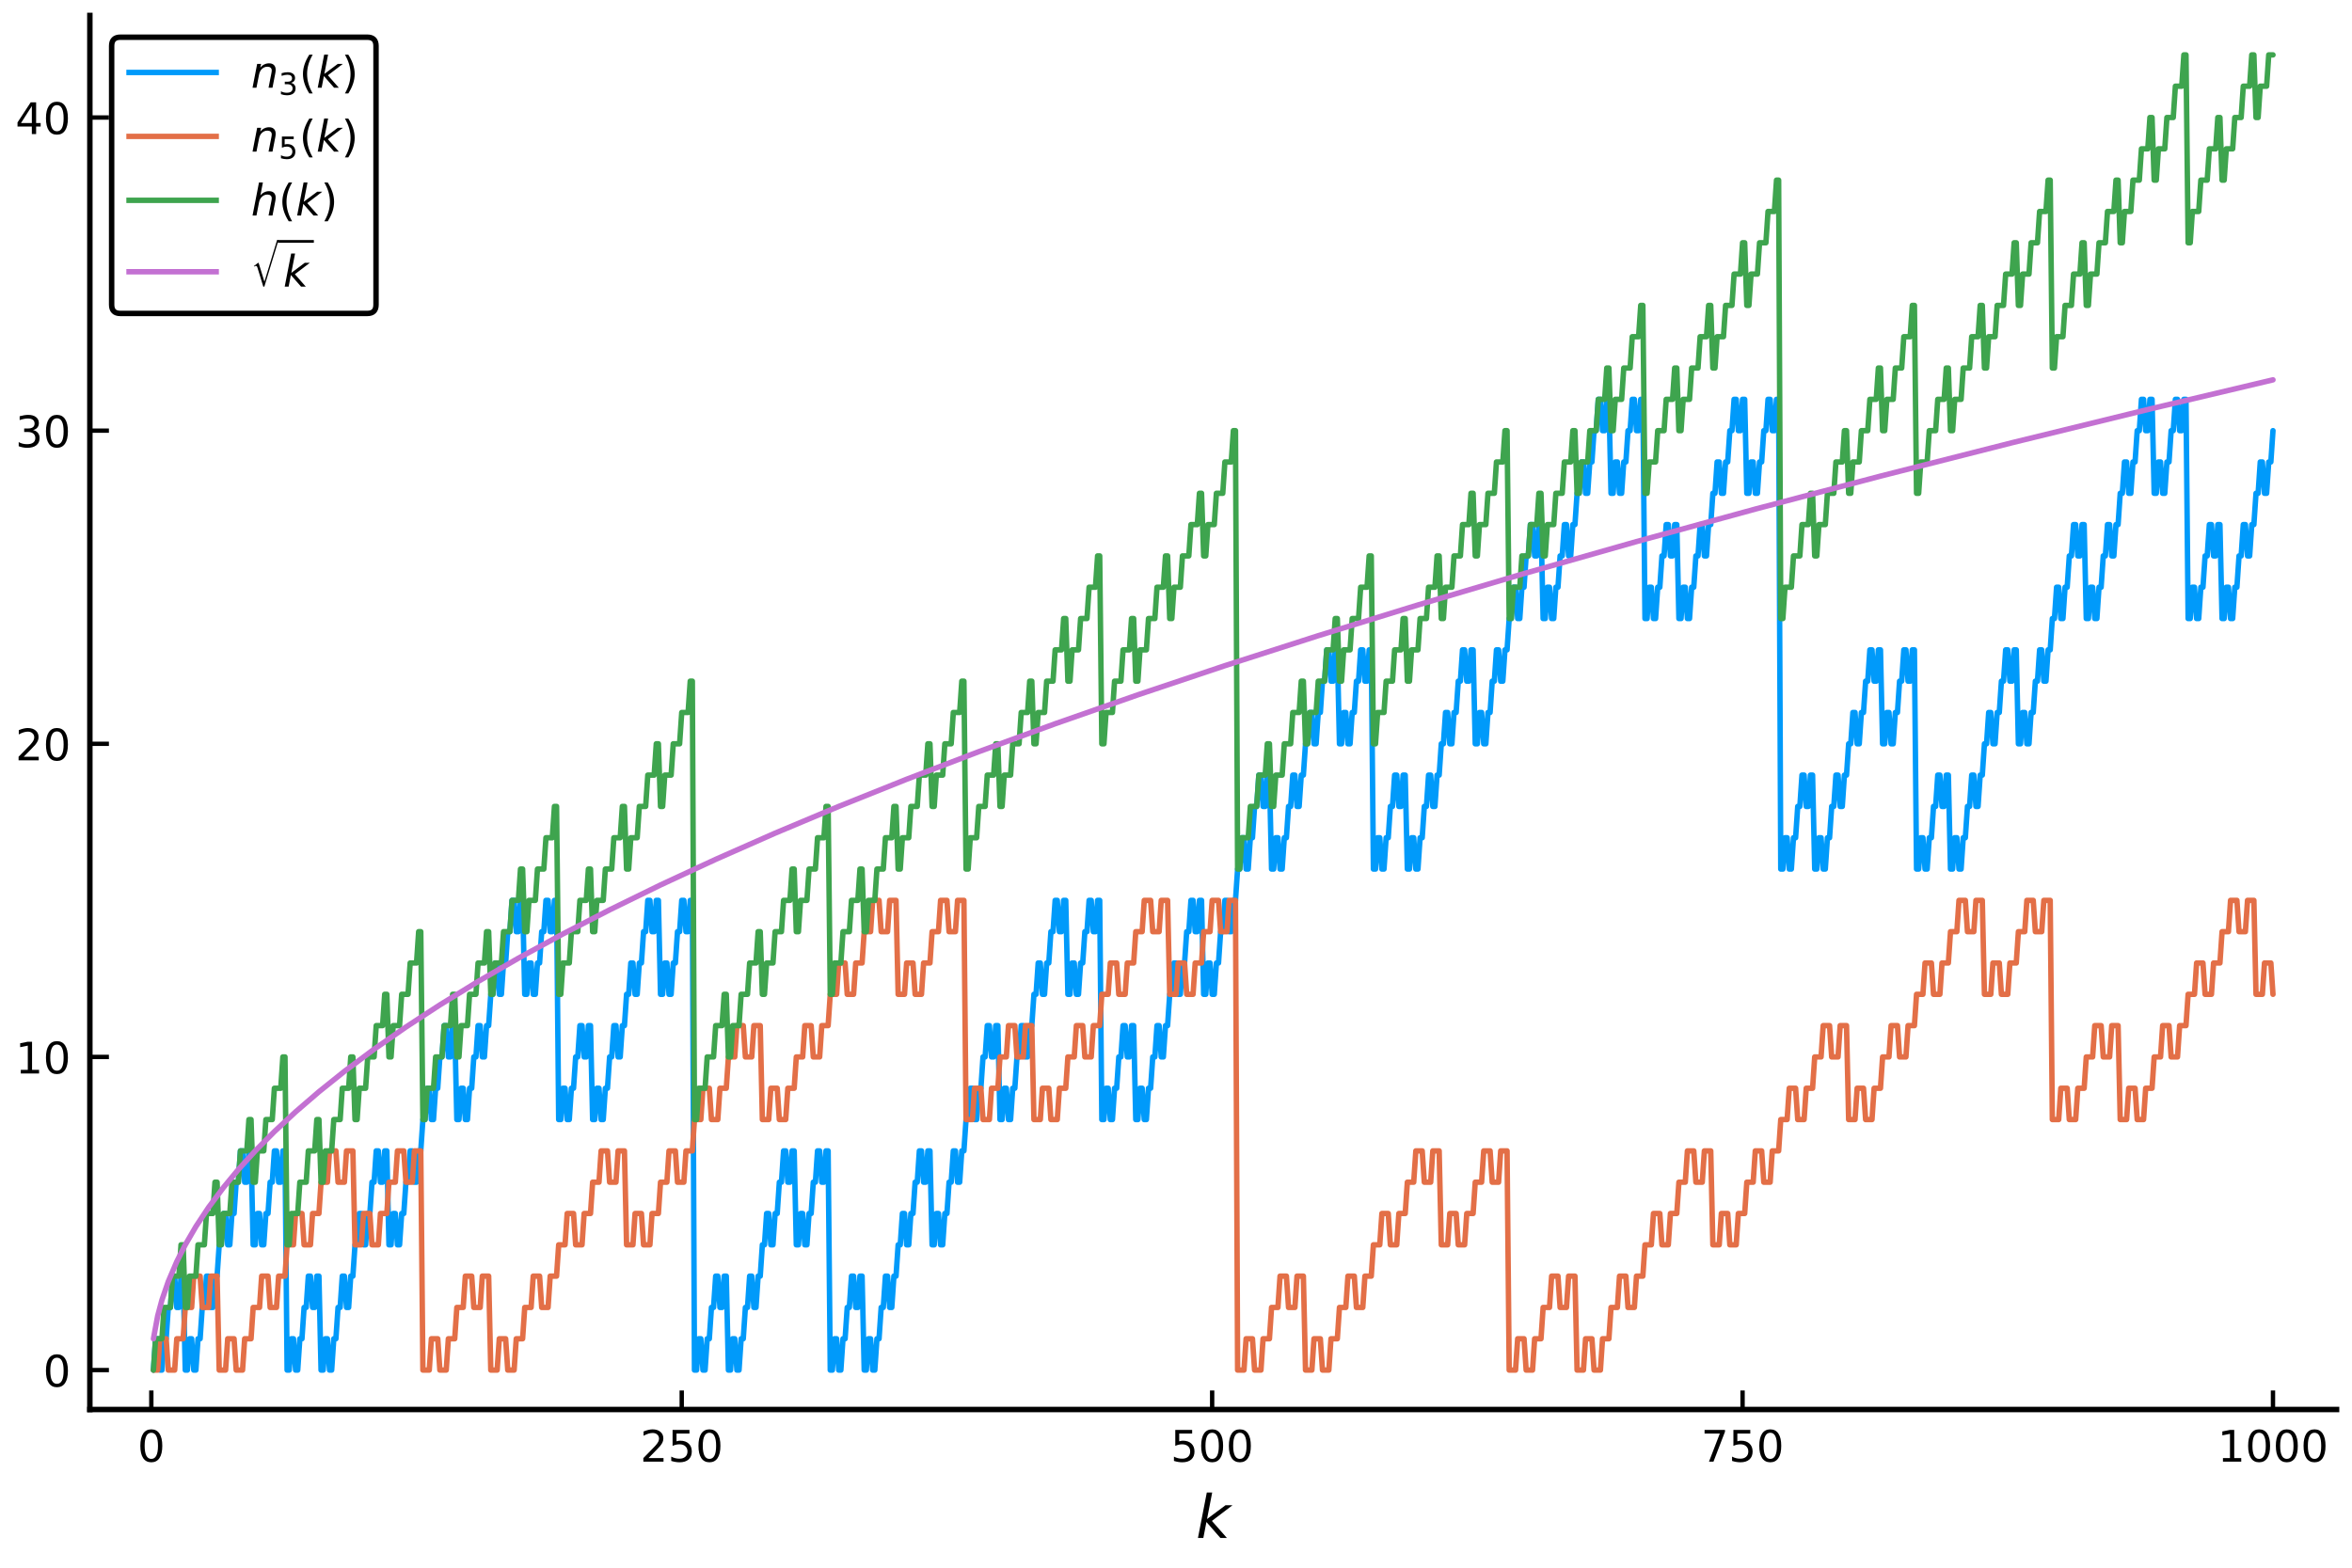 <?xml version="1.0" encoding="utf-8" standalone="no"?>
<!DOCTYPE svg PUBLIC "-//W3C//DTD SVG 1.1//EN"
  "http://www.w3.org/Graphics/SVG/1.1/DTD/svg11.dtd">
<!-- Created with matplotlib (https://matplotlib.org/) -->
<svg height="288pt" version="1.1" viewBox="0 0 432 288" width="432pt" xmlns="http://www.w3.org/2000/svg" xmlns:xlink="http://www.w3.org/1999/xlink">
 <defs>
  <style type="text/css">
*{stroke-linecap:butt;stroke-linejoin:round;}
  </style>
 </defs>
 <g id="figure_1">
  <g id="patch_1">
   <path d="M 0 288 
L 432 288 
L 432 0 
L 0 0 
z
" style="fill:#ffffff;"/>
  </g>
  <g id="axes_1">
   <g id="patch_2">
    <path d="M 16.505 258.945 
L 429.165 258.945 
L 429.165 2.835 
L 16.505 2.835 
z
" style="fill:#ffffff;"/>
   </g>
   <g id="line2d_1">
    <path clip-path="url(#p42c9f533f4)" d="M 28.184 251.697 
L 28.573 245.944 
L 28.963 245.944 
L 29.353 251.697 
L 29.742 251.697 
L 30.132 245.944 
L 30.522 245.944 
L 30.912 240.192 
L 31.301 240.192 
L 31.691 234.439 
L 32.081 234.439 
L 32.47 240.192 
L 32.86 240.192 
L 33.25 234.439 
L 33.639 234.439 
L 34.029 251.697 
L 34.419 251.697 
L 34.808 245.944 
L 35.198 245.944 
L 35.588 251.697 
L 35.978 251.697 
L 36.367 245.944 
L 36.757 245.944 
L 37.147 240.192 
L 37.536 240.192 
L 37.926 234.439 
L 38.316 234.439 
L 38.705 240.192 
L 39.095 240.192 
L 39.485 234.439 
L 39.874 234.439 
L 40.264 228.686 
L 40.654 228.686 
L 41.044 222.933 
L 41.433 222.933 
L 41.823 228.686 
L 42.213 228.686 
L 42.602 222.933 
L 42.992 222.933 
L 43.382 217.181 
L 43.771 217.181 
L 44.161 211.428 
L 44.551 211.428 
L 44.94 217.181 
L 45.33 217.181 
L 45.72 211.428 
L 46.11 211.428 
L 46.499 228.686 
L 46.889 228.686 
L 47.279 222.933 
L 47.668 222.933 
L 48.058 228.686 
L 48.448 228.686 
L 48.837 222.933 
L 49.227 222.933 
L 49.617 217.181 
L 50.006 217.181 
L 50.396 211.428 
L 50.786 211.428 
L 51.176 217.181 
L 51.565 217.181 
L 51.955 211.428 
L 52.345 211.428 
L 52.734 251.697 
L 53.124 251.697 
L 53.514 245.944 
L 53.903 245.944 
L 54.293 251.697 
L 54.683 251.697 
L 55.072 245.944 
L 55.462 245.944 
L 55.852 240.192 
L 56.242 240.192 
L 56.631 234.439 
L 57.021 234.439 
L 57.411 240.192 
L 57.8 240.192 
L 58.19 234.439 
L 58.58 234.439 
L 58.969 251.697 
L 59.359 251.697 
L 59.749 245.944 
L 60.138 245.944 
L 60.528 251.697 
L 60.918 251.697 
L 61.308 245.944 
L 61.697 245.944 
L 62.087 240.192 
L 62.477 240.192 
L 62.866 234.439 
L 63.256 234.439 
L 63.646 240.192 
L 64.035 240.192 
L 64.425 234.439 
L 64.815 234.439 
L 65.204 228.686 
L 65.594 228.686 
L 65.984 222.933 
L 66.374 222.933 
L 66.763 228.686 
L 67.153 228.686 
L 67.543 222.933 
L 67.932 222.933 
L 68.322 217.181 
L 68.712 217.181 
L 69.101 211.428 
L 69.491 211.428 
L 69.881 217.181 
L 70.27 217.181 
L 70.66 211.428 
L 71.05 211.428 
L 71.44 228.686 
L 71.829 228.686 
L 72.219 222.933 
L 72.609 222.933 
L 72.998 228.686 
L 73.388 228.686 
L 73.778 222.933 
L 74.167 222.933 
L 74.557 217.181 
L 74.947 217.181 
L 75.336 211.428 
L 75.726 211.428 
L 76.116 217.181 
L 76.506 217.181 
L 76.895 211.428 
L 77.285 211.428 
L 77.675 205.675 
L 78.064 205.675 
L 78.454 199.923 
L 78.844 199.923 
L 79.233 205.675 
L 79.623 205.675 
L 80.013 199.923 
L 80.402 199.923 
L 80.792 194.17 
L 81.182 194.17 
L 81.572 188.417 
L 81.961 188.417 
L 82.351 194.17 
L 82.741 194.17 
L 83.13 188.417 
L 83.52 188.417 
L 83.91 205.675 
L 84.299 205.675 
L 84.689 199.923 
L 85.079 199.923 
L 85.468 205.675 
L 85.858 205.675 
L 86.248 199.923 
L 86.638 199.923 
L 87.027 194.17 
L 87.417 194.17 
L 87.807 188.417 
L 88.196 188.417 
L 88.586 194.17 
L 88.976 194.17 
L 89.365 188.417 
L 89.755 188.417 
L 90.145 182.664 
L 90.534 182.664 
L 90.924 176.912 
L 91.314 176.912 
L 91.704 182.664 
L 92.093 182.664 
L 92.483 176.912 
L 92.873 176.912 
L 93.262 171.159 
L 93.652 171.159 
L 94.042 165.406 
L 94.431 165.406 
L 94.821 171.159 
L 95.211 171.159 
L 95.6 165.406 
L 95.99 165.406 
L 96.38 182.664 
L 96.77 182.664 
L 97.159 176.912 
L 97.549 176.912 
L 97.939 182.664 
L 98.328 182.664 
L 98.718 176.912 
L 99.108 176.912 
L 99.497 171.159 
L 99.887 171.159 
L 100.277 165.406 
L 100.666 165.406 
L 101.056 171.159 
L 101.446 171.159 
L 101.836 165.406 
L 102.225 165.406 
L 102.615 205.675 
L 103.005 205.675 
L 103.394 199.923 
L 103.784 199.923 
L 104.174 205.675 
L 104.563 205.675 
L 104.953 199.923 
L 105.343 199.923 
L 105.732 194.17 
L 106.122 194.17 
L 106.512 188.417 
L 106.902 188.417 
L 107.291 194.17 
L 107.681 194.17 
L 108.071 188.417 
L 108.46 188.417 
L 108.85 205.675 
L 109.24 205.675 
L 109.629 199.923 
L 110.019 199.923 
L 110.409 205.675 
L 110.798 205.675 
L 111.188 199.923 
L 111.578 199.923 
L 111.968 194.17 
L 112.357 194.17 
L 112.747 188.417 
L 113.137 188.417 
L 113.526 194.17 
L 113.916 194.17 
L 114.306 188.417 
L 114.695 188.417 
L 115.085 182.664 
L 115.475 182.664 
L 115.864 176.912 
L 116.254 176.912 
L 116.644 182.664 
L 117.034 182.664 
L 117.423 176.912 
L 117.813 176.912 
L 118.203 171.159 
L 118.592 171.159 
L 118.982 165.406 
L 119.372 165.406 
L 119.761 171.159 
L 120.151 171.159 
L 120.541 165.406 
L 120.93 165.406 
L 121.32 182.664 
L 121.71 182.664 
L 122.1 176.912 
L 122.489 176.912 
L 122.879 182.664 
L 123.269 182.664 
L 123.658 176.912 
L 124.048 176.912 
L 124.438 171.159 
L 124.827 171.159 
L 125.217 165.406 
L 125.607 165.406 
L 125.996 171.159 
L 126.386 171.159 
L 126.776 165.406 
L 127.166 165.406 
L 127.555 251.697 
L 127.945 251.697 
L 128.335 245.944 
L 128.724 245.944 
L 129.114 251.697 
L 129.504 251.697 
L 129.893 245.944 
L 130.283 245.944 
L 130.673 240.192 
L 131.062 240.192 
L 131.452 234.439 
L 131.842 234.439 
L 132.232 240.192 
L 132.621 240.192 
L 133.011 234.439 
L 133.401 234.439 
L 133.79 251.697 
L 134.18 251.697 
L 134.57 245.944 
L 134.959 245.944 
L 135.349 251.697 
L 135.739 251.697 
L 136.128 245.944 
L 136.518 245.944 
L 136.908 240.192 
L 137.298 240.192 
L 137.687 234.439 
L 138.077 234.439 
L 138.467 240.192 
L 138.856 240.192 
L 139.246 234.439 
L 139.636 234.439 
L 140.025 228.686 
L 140.415 228.686 
L 140.805 222.933 
L 141.194 222.933 
L 141.584 228.686 
L 141.974 228.686 
L 142.364 222.933 
L 142.753 222.933 
L 143.143 217.181 
L 143.533 217.181 
L 143.922 211.428 
L 144.312 211.428 
L 144.702 217.181 
L 145.091 217.181 
L 145.481 211.428 
L 145.871 211.428 
L 146.26 228.686 
L 146.65 228.686 
L 147.04 222.933 
L 147.43 222.933 
L 147.819 228.686 
L 148.209 228.686 
L 148.599 222.933 
L 148.988 222.933 
L 149.378 217.181 
L 149.768 217.181 
L 150.157 211.428 
L 150.547 211.428 
L 150.937 217.181 
L 151.326 217.181 
L 151.716 211.428 
L 152.106 211.428 
L 152.496 251.697 
L 152.885 251.697 
L 153.275 245.944 
L 153.665 245.944 
L 154.054 251.697 
L 154.444 251.697 
L 154.834 245.944 
L 155.223 245.944 
L 155.613 240.192 
L 156.003 240.192 
L 156.392 234.439 
L 156.782 234.439 
L 157.172 240.192 
L 157.562 240.192 
L 157.951 234.439 
L 158.341 234.439 
L 158.731 251.697 
L 159.12 251.697 
L 159.51 245.944 
L 159.9 245.944 
L 160.289 251.697 
L 160.679 251.697 
L 161.069 245.944 
L 161.458 245.944 
L 161.848 240.192 
L 162.238 240.192 
L 162.628 234.439 
L 163.017 234.439 
L 163.407 240.192 
L 163.797 240.192 
L 164.186 234.439 
L 164.576 234.439 
L 164.966 228.686 
L 165.355 228.686 
L 165.745 222.933 
L 166.135 222.933 
L 166.524 228.686 
L 166.914 228.686 
L 167.304 222.933 
L 167.694 222.933 
L 168.083 217.181 
L 168.473 217.181 
L 168.863 211.428 
L 169.252 211.428 
L 169.642 217.181 
L 170.032 217.181 
L 170.421 211.428 
L 170.811 211.428 
L 171.201 228.686 
L 171.59 228.686 
L 171.98 222.933 
L 172.37 222.933 
L 172.76 228.686 
L 173.149 228.686 
L 173.539 222.933 
L 173.929 222.933 
L 174.318 217.181 
L 174.708 217.181 
L 175.098 211.428 
L 175.487 211.428 
L 175.877 217.181 
L 176.267 217.181 
L 176.656 211.428 
L 177.046 211.428 
L 177.436 205.675 
L 177.826 205.675 
L 178.215 199.923 
L 178.605 199.923 
L 178.995 205.675 
L 179.384 205.675 
L 179.774 199.923 
L 180.164 199.923 
L 180.553 194.17 
L 180.943 194.17 
L 181.333 188.417 
L 181.722 188.417 
L 182.112 194.17 
L 182.502 194.17 
L 182.892 188.417 
L 183.281 188.417 
L 183.671 205.675 
L 184.061 205.675 
L 184.45 199.923 
L 184.84 199.923 
L 185.23 205.675 
L 185.619 205.675 
L 186.009 199.923 
L 186.399 199.923 
L 186.788 194.17 
L 187.178 194.17 
L 187.568 188.417 
L 187.958 188.417 
L 188.347 194.17 
L 188.737 194.17 
L 189.127 188.417 
L 189.516 188.417 
L 189.906 182.664 
L 190.296 182.664 
L 190.685 176.912 
L 191.075 176.912 
L 191.465 182.664 
L 191.854 182.664 
L 192.244 176.912 
L 192.634 176.912 
L 193.024 171.159 
L 193.413 171.159 
L 193.803 165.406 
L 194.193 165.406 
L 194.582 171.159 
L 194.972 171.159 
L 195.362 165.406 
L 195.751 165.406 
L 196.141 182.664 
L 196.531 182.664 
L 196.92 176.912 
L 197.31 176.912 
L 197.7 182.664 
L 198.09 182.664 
L 198.479 176.912 
L 198.869 176.912 
L 199.259 171.159 
L 199.648 171.159 
L 200.038 165.406 
L 200.428 165.406 
L 200.817 171.159 
L 201.207 171.159 
L 201.597 165.406 
L 201.986 165.406 
L 202.376 205.675 
L 202.766 205.675 
L 203.156 199.923 
L 203.545 199.923 
L 203.935 205.675 
L 204.325 205.675 
L 204.714 199.923 
L 205.104 199.923 
L 205.494 194.17 
L 205.883 194.17 
L 206.273 188.417 
L 206.663 188.417 
L 207.052 194.17 
L 207.442 194.17 
L 207.832 188.417 
L 208.222 188.417 
L 208.611 205.675 
L 209.001 205.675 
L 209.391 199.923 
L 209.78 199.923 
L 210.17 205.675 
L 210.56 205.675 
L 210.949 199.923 
L 211.339 199.923 
L 211.729 194.17 
L 212.118 194.17 
L 212.508 188.417 
L 212.898 188.417 
L 213.288 194.17 
L 213.677 194.17 
L 214.067 188.417 
L 214.457 188.417 
L 214.846 182.664 
L 215.236 182.664 
L 215.626 176.912 
L 216.015 176.912 
L 216.405 182.664 
L 216.795 182.664 
L 217.184 176.912 
L 217.574 176.912 
L 217.964 171.159 
L 218.354 171.159 
L 218.743 165.406 
L 219.133 165.406 
L 219.523 171.159 
L 219.912 171.159 
L 220.302 165.406 
L 220.692 165.406 
L 221.081 182.664 
L 221.471 182.664 
L 221.861 176.912 
L 222.25 176.912 
L 222.64 182.664 
L 223.03 182.664 
L 223.42 176.912 
L 223.809 176.912 
L 224.199 171.159 
L 224.589 171.159 
L 224.978 165.406 
L 225.368 165.406 
L 225.758 171.159 
L 226.147 171.159 
L 226.537 165.406 
L 226.927 165.406 
L 227.316 159.654 
L 227.706 159.654 
L 228.096 153.901 
L 228.486 153.901 
L 228.875 159.654 
L 229.265 159.654 
L 229.655 153.901 
L 230.044 153.901 
L 230.434 148.148 
L 230.824 148.148 
L 231.213 142.395 
L 231.603 142.395 
L 231.993 148.148 
L 232.382 148.148 
L 232.772 142.395 
L 233.162 142.395 
L 233.552 159.654 
L 233.941 159.654 
L 234.331 153.901 
L 234.721 153.901 
L 235.11 159.654 
L 235.5 159.654 
L 235.89 153.901 
L 236.279 153.901 
L 236.669 148.148 
L 237.059 148.148 
L 237.448 142.395 
L 237.838 142.395 
L 238.228 148.148 
L 238.618 148.148 
L 239.007 142.395 
L 239.397 142.395 
L 239.787 136.643 
L 240.176 136.643 
L 240.566 130.89 
L 240.956 130.89 
L 241.345 136.643 
L 241.735 136.643 
L 242.125 130.89 
L 242.514 130.89 
L 242.904 125.137 
L 243.294 125.137 
L 243.684 119.385 
L 244.073 119.385 
L 244.463 125.137 
L 244.853 125.137 
L 245.242 119.385 
L 245.632 119.385 
L 246.022 136.643 
L 246.411 136.643 
L 246.801 130.89 
L 247.191 130.89 
L 247.58 136.643 
L 247.97 136.643 
L 248.36 130.89 
L 248.75 130.89 
L 249.139 125.137 
L 249.529 125.137 
L 249.919 119.385 
L 250.308 119.385 
L 250.698 125.137 
L 251.088 125.137 
L 251.477 119.385 
L 251.867 119.385 
L 252.257 159.654 
L 252.646 159.654 
L 253.036 153.901 
L 253.426 153.901 
L 253.816 159.654 
L 254.205 159.654 
L 254.595 153.901 
L 254.985 153.901 
L 255.374 148.148 
L 255.764 148.148 
L 256.154 142.395 
L 256.543 142.395 
L 256.933 148.148 
L 257.323 148.148 
L 257.712 142.395 
L 258.102 142.395 
L 258.492 159.654 
L 258.882 159.654 
L 259.271 153.901 
L 259.661 153.901 
L 260.051 159.654 
L 260.44 159.654 
L 260.83 153.901 
L 261.22 153.901 
L 261.609 148.148 
L 261.999 148.148 
L 262.389 142.395 
L 262.778 142.395 
L 263.168 148.148 
L 263.558 148.148 
L 263.948 142.395 
L 264.337 142.395 
L 264.727 136.643 
L 265.117 136.643 
L 265.506 130.89 
L 265.896 130.89 
L 266.286 136.643 
L 266.675 136.643 
L 267.065 130.89 
L 267.455 130.89 
L 267.844 125.137 
L 268.234 125.137 
L 268.624 119.385 
L 269.014 119.385 
L 269.403 125.137 
L 269.793 125.137 
L 270.183 119.385 
L 270.572 119.385 
L 270.962 136.643 
L 271.352 136.643 
L 271.741 130.89 
L 272.131 130.89 
L 272.521 136.643 
L 272.91 136.643 
L 273.3 130.89 
L 273.69 130.89 
L 274.08 125.137 
L 274.469 125.137 
L 274.859 119.385 
L 275.249 119.385 
L 275.638 125.137 
L 276.028 125.137 
L 276.418 119.385 
L 276.807 119.385 
L 277.197 113.632 
L 277.587 113.632 
L 277.976 107.879 
L 278.366 107.879 
L 278.756 113.632 
L 279.146 113.632 
L 279.535 107.879 
L 279.925 107.879 
L 280.315 102.126 
L 280.704 102.126 
L 281.094 96.374 
L 281.484 96.374 
L 281.873 102.126 
L 282.263 102.126 
L 282.653 96.374 
L 283.042 96.374 
L 283.432 113.632 
L 283.822 113.632 
L 284.212 107.879 
L 284.601 107.879 
L 284.991 113.632 
L 285.381 113.632 
L 285.77 107.879 
L 286.16 107.879 
L 286.55 102.126 
L 286.939 102.126 
L 287.329 96.374 
L 287.719 96.374 
L 288.108 102.126 
L 288.498 102.126 
L 288.888 96.374 
L 289.278 96.374 
L 289.667 90.621 
L 290.057 90.621 
L 290.447 84.868 
L 290.836 84.868 
L 291.226 90.621 
L 291.616 90.621 
L 292.005 84.868 
L 292.395 84.868 
L 292.785 79.116 
L 293.174 79.116 
L 293.564 73.363 
L 293.954 73.363 
L 294.344 79.116 
L 294.733 79.116 
L 295.123 73.363 
L 295.513 73.363 
L 295.902 90.621 
L 296.292 90.621 
L 296.682 84.868 
L 297.071 84.868 
L 297.461 90.621 
L 297.851 90.621 
L 298.24 84.868 
L 298.63 84.868 
L 299.02 79.116 
L 299.41 79.116 
L 299.799 73.363 
L 300.189 73.363 
L 300.579 79.116 
L 300.968 79.116 
L 301.358 73.363 
L 301.748 73.363 
L 302.137 113.632 
L 302.527 113.632 
L 302.917 107.879 
L 303.306 107.879 
L 303.696 113.632 
L 304.086 113.632 
L 304.476 107.879 
L 304.865 107.879 
L 305.255 102.126 
L 305.645 102.126 
L 306.034 96.374 
L 306.424 96.374 
L 306.814 102.126 
L 307.203 102.126 
L 307.593 96.374 
L 307.983 96.374 
L 308.372 113.632 
L 308.762 113.632 
L 309.152 107.879 
L 309.542 107.879 
L 309.931 113.632 
L 310.321 113.632 
L 310.711 107.879 
L 311.1 107.879 
L 311.49 102.126 
L 311.88 102.126 
L 312.269 96.374 
L 312.659 96.374 
L 313.049 102.126 
L 313.438 102.126 
L 313.828 96.374 
L 314.218 96.374 
L 314.608 90.621 
L 314.997 90.621 
L 315.387 84.868 
L 315.777 84.868 
L 316.166 90.621 
L 316.556 90.621 
L 316.946 84.868 
L 317.335 84.868 
L 317.725 79.116 
L 318.115 79.116 
L 318.504 73.363 
L 318.894 73.363 
L 319.284 79.116 
L 319.674 79.116 
L 320.063 73.363 
L 320.453 73.363 
L 320.843 90.621 
L 321.232 90.621 
L 321.622 84.868 
L 322.012 84.868 
L 322.401 90.621 
L 322.791 90.621 
L 323.181 84.868 
L 323.57 84.868 
L 323.96 79.116 
L 324.35 79.116 
L 324.74 73.363 
L 325.129 73.363 
L 325.519 79.116 
L 325.909 79.116 
L 326.298 73.363 
L 326.688 73.363 
L 327.078 159.654 
L 327.467 159.654 
L 327.857 153.901 
L 328.247 153.901 
L 328.636 159.654 
L 329.026 159.654 
L 329.416 153.901 
L 329.806 153.901 
L 330.195 148.148 
L 330.585 148.148 
L 330.975 142.395 
L 331.364 142.395 
L 331.754 148.148 
L 332.144 148.148 
L 332.533 142.395 
L 332.923 142.395 
L 333.313 159.654 
L 333.702 159.654 
L 334.092 153.901 
L 334.482 153.901 
L 334.872 159.654 
L 335.261 159.654 
L 335.651 153.901 
L 336.041 153.901 
L 336.43 148.148 
L 336.82 148.148 
L 337.21 142.395 
L 337.599 142.395 
L 337.989 148.148 
L 338.379 148.148 
L 338.768 142.395 
L 339.158 142.395 
L 339.548 136.643 
L 339.938 136.643 
L 340.327 130.89 
L 340.717 130.89 
L 341.107 136.643 
L 341.496 136.643 
L 341.886 130.89 
L 342.276 130.89 
L 342.665 125.137 
L 343.055 125.137 
L 343.445 119.385 
L 343.834 119.385 
L 344.224 125.137 
L 344.614 125.137 
L 345.004 119.385 
L 345.393 119.385 
L 345.783 136.643 
L 346.173 136.643 
L 346.562 130.89 
L 346.952 130.89 
L 347.342 136.643 
L 347.731 136.643 
L 348.121 130.89 
L 348.511 130.89 
L 348.9 125.137 
L 349.29 125.137 
L 349.68 119.385 
L 350.07 119.385 
L 350.459 125.137 
L 350.849 125.137 
L 351.239 119.385 
L 351.628 119.385 
L 352.018 159.654 
L 352.408 159.654 
L 352.797 153.901 
L 353.187 153.901 
L 353.577 159.654 
L 353.966 159.654 
L 354.356 153.901 
L 354.746 153.901 
L 355.136 148.148 
L 355.525 148.148 
L 355.915 142.395 
L 356.305 142.395 
L 356.694 148.148 
L 357.084 148.148 
L 357.474 142.395 
L 357.863 142.395 
L 358.253 159.654 
L 358.643 159.654 
L 359.032 153.901 
L 359.422 153.901 
L 359.812 159.654 
L 360.202 159.654 
L 360.591 153.901 
L 360.981 153.901 
L 361.371 148.148 
L 361.76 148.148 
L 362.15 142.395 
L 362.54 142.395 
L 362.929 148.148 
L 363.319 148.148 
L 363.709 142.395 
L 364.098 142.395 
L 364.488 136.643 
L 364.878 136.643 
L 365.268 130.89 
L 365.657 130.89 
L 366.047 136.643 
L 366.437 136.643 
L 366.826 130.89 
L 367.216 130.89 
L 367.606 125.137 
L 367.995 125.137 
L 368.385 119.385 
L 368.775 119.385 
L 369.164 125.137 
L 369.554 125.137 
L 369.944 119.385 
L 370.334 119.385 
L 370.723 136.643 
L 371.113 136.643 
L 371.503 130.89 
L 371.892 130.89 
L 372.282 136.643 
L 372.672 136.643 
L 373.061 130.89 
L 373.451 130.89 
L 373.841 125.137 
L 374.23 125.137 
L 374.62 119.385 
L 375.01 119.385 
L 375.4 125.137 
L 375.789 125.137 
L 376.179 119.385 
L 376.569 119.385 
L 376.958 113.632 
L 377.348 113.632 
L 377.738 107.879 
L 378.127 107.879 
L 378.517 113.632 
L 378.907 113.632 
L 379.296 107.879 
L 379.686 107.879 
L 380.076 102.126 
L 380.466 102.126 
L 380.855 96.374 
L 381.245 96.374 
L 381.635 102.126 
L 382.024 102.126 
L 382.414 96.374 
L 382.804 96.374 
L 383.193 113.632 
L 383.583 113.632 
L 383.973 107.879 
L 384.362 107.879 
L 384.752 113.632 
L 385.142 113.632 
L 385.532 107.879 
L 385.921 107.879 
L 386.311 102.126 
L 386.701 102.126 
L 387.09 96.374 
L 387.48 96.374 
L 387.87 102.126 
L 388.259 102.126 
L 388.649 96.374 
L 389.039 96.374 
L 389.428 90.621 
L 389.818 90.621 
L 390.208 84.868 
L 390.598 84.868 
L 390.987 90.621 
L 391.377 90.621 
L 391.767 84.868 
L 392.156 84.868 
L 392.546 79.116 
L 392.936 79.116 
L 393.325 73.363 
L 393.715 73.363 
L 394.105 79.116 
L 394.494 79.116 
L 394.884 73.363 
L 395.274 73.363 
L 395.664 90.621 
L 396.053 90.621 
L 396.443 84.868 
L 396.833 84.868 
L 397.222 90.621 
L 397.612 90.621 
L 398.002 84.868 
L 398.391 84.868 
L 398.781 79.116 
L 399.171 79.116 
L 399.56 73.363 
L 399.95 73.363 
L 400.34 79.116 
L 400.73 79.116 
L 401.119 73.363 
L 401.509 73.363 
L 401.899 113.632 
L 402.288 113.632 
L 402.678 107.879 
L 403.068 107.879 
L 403.457 113.632 
L 403.847 113.632 
L 404.237 107.879 
L 404.626 107.879 
L 405.016 102.126 
L 405.406 102.126 
L 405.796 96.374 
L 406.185 96.374 
L 406.575 102.126 
L 406.965 102.126 
L 407.354 96.374 
L 407.744 96.374 
L 408.134 113.632 
L 408.523 113.632 
L 408.913 107.879 
L 409.303 107.879 
L 409.692 113.632 
L 410.082 113.632 
L 410.472 107.879 
L 410.862 107.879 
L 411.251 102.126 
L 411.641 102.126 
L 412.031 96.374 
L 412.42 96.374 
L 412.81 102.126 
L 413.2 102.126 
L 413.589 96.374 
L 413.979 96.374 
L 414.369 90.621 
L 414.758 90.621 
L 415.148 84.868 
L 415.538 84.868 
L 415.928 90.621 
L 416.317 90.621 
L 416.707 84.868 
L 417.097 84.868 
L 417.486 79.116 
L 417.486 79.116 
" style="fill:none;stroke:#009afa;stroke-linecap:round;"/>
   </g>
   <g id="matplotlib.axis_1">
    <g id="xtick_1">
     <g id="line2d_2">
      <defs>
       <path d="M 0 0 
L 0 -3.5 
" id="mc65ad0235f" style="stroke:#000000;stroke-width:0.8;"/>
      </defs>
      <g>
       <use style="stroke:#000000;stroke-width:0.8;" x="27.794" xlink:href="#mc65ad0235f" y="258.945"/>
      </g>
     </g>
     <g id="text_1">
      <!-- 0 -->
      <defs>
       <path d="M 31.781 66.406 
Q 24.172 66.406 20.328 58.906 
Q 16.5 51.422 16.5 36.375 
Q 16.5 21.391 20.328 13.891 
Q 24.172 6.391 31.781 6.391 
Q 39.453 6.391 43.281 13.891 
Q 47.125 21.391 47.125 36.375 
Q 47.125 51.422 43.281 58.906 
Q 39.453 66.406 31.781 66.406 
z
M 31.781 74.219 
Q 44.047 74.219 50.516 64.516 
Q 56.984 54.828 56.984 36.375 
Q 56.984 17.969 50.516 8.266 
Q 44.047 -1.422 31.781 -1.422 
Q 19.531 -1.422 13.062 8.266 
Q 6.594 17.969 6.594 36.375 
Q 6.594 54.828 13.062 64.516 
Q 19.531 74.219 31.781 74.219 
z
" id="DejaVuSans-48"/>
      </defs>
      <g transform="translate(25.249 268.524)scale(0.08 -0.08)">
       <use xlink:href="#DejaVuSans-48"/>
      </g>
     </g>
    </g>
    <g id="xtick_2">
     <g id="line2d_3">
      <g>
       <use style="stroke:#000000;stroke-width:0.8;" x="125.217" xlink:href="#mc65ad0235f" y="258.945"/>
      </g>
     </g>
     <g id="text_2">
      <!-- 250 -->
      <defs>
       <path d="M 19.188 8.297 
L 53.609 8.297 
L 53.609 0 
L 7.328 0 
L 7.328 8.297 
Q 12.938 14.109 22.625 23.891 
Q 32.328 33.688 34.812 36.531 
Q 39.547 41.844 41.422 45.531 
Q 43.312 49.219 43.312 52.781 
Q 43.312 58.594 39.234 62.25 
Q 35.156 65.922 28.609 65.922 
Q 23.969 65.922 18.812 64.312 
Q 13.672 62.703 7.812 59.422 
L 7.812 69.391 
Q 13.766 71.781 18.938 73 
Q 24.125 74.219 28.422 74.219 
Q 39.75 74.219 46.484 68.547 
Q 53.219 62.891 53.219 53.422 
Q 53.219 48.922 51.531 44.891 
Q 49.859 40.875 45.406 35.406 
Q 44.188 33.984 37.641 27.219 
Q 31.109 20.453 19.188 8.297 
z
" id="DejaVuSans-50"/>
       <path d="M 10.797 72.906 
L 49.516 72.906 
L 49.516 64.594 
L 19.828 64.594 
L 19.828 46.734 
Q 21.969 47.469 24.109 47.828 
Q 26.266 48.188 28.422 48.188 
Q 40.625 48.188 47.75 41.5 
Q 54.891 34.812 54.891 23.391 
Q 54.891 11.625 47.562 5.094 
Q 40.234 -1.422 26.906 -1.422 
Q 22.312 -1.422 17.547 -0.641 
Q 12.797 0.141 7.719 1.703 
L 7.719 11.625 
Q 12.109 9.234 16.797 8.062 
Q 21.484 6.891 26.703 6.891 
Q 35.156 6.891 40.078 11.328 
Q 45.016 15.766 45.016 23.391 
Q 45.016 31 40.078 35.438 
Q 35.156 39.891 26.703 39.891 
Q 22.75 39.891 18.812 39.016 
Q 14.891 38.141 10.797 36.281 
z
" id="DejaVuSans-53"/>
      </defs>
      <g transform="translate(117.582 268.524)scale(0.08 -0.08)">
       <use xlink:href="#DejaVuSans-50"/>
       <use x="63.623" xlink:href="#DejaVuSans-53"/>
       <use x="127.246" xlink:href="#DejaVuSans-48"/>
      </g>
     </g>
    </g>
    <g id="xtick_3">
     <g id="line2d_4">
      <g>
       <use style="stroke:#000000;stroke-width:0.8;" x="222.64" xlink:href="#mc65ad0235f" y="258.945"/>
      </g>
     </g>
     <g id="text_3">
      <!-- 500 -->
      <g transform="translate(215.005 268.524)scale(0.08 -0.08)">
       <use xlink:href="#DejaVuSans-53"/>
       <use x="63.623" xlink:href="#DejaVuSans-48"/>
       <use x="127.246" xlink:href="#DejaVuSans-48"/>
      </g>
     </g>
    </g>
    <g id="xtick_4">
     <g id="line2d_5">
      <g>
       <use style="stroke:#000000;stroke-width:0.8;" x="320.063" xlink:href="#mc65ad0235f" y="258.945"/>
      </g>
     </g>
     <g id="text_4">
      <!-- 750 -->
      <defs>
       <path d="M 8.203 72.906 
L 55.078 72.906 
L 55.078 68.703 
L 28.609 0 
L 18.312 0 
L 43.219 64.594 
L 8.203 64.594 
z
" id="DejaVuSans-55"/>
      </defs>
      <g transform="translate(312.428 268.524)scale(0.08 -0.08)">
       <use xlink:href="#DejaVuSans-55"/>
       <use x="63.623" xlink:href="#DejaVuSans-53"/>
       <use x="127.246" xlink:href="#DejaVuSans-48"/>
      </g>
     </g>
    </g>
    <g id="xtick_5">
     <g id="line2d_6">
      <g>
       <use style="stroke:#000000;stroke-width:0.8;" x="417.486" xlink:href="#mc65ad0235f" y="258.945"/>
      </g>
     </g>
     <g id="text_5">
      <!-- 1000 -->
      <defs>
       <path d="M 12.406 8.297 
L 28.516 8.297 
L 28.516 63.922 
L 10.984 60.406 
L 10.984 69.391 
L 28.422 72.906 
L 38.281 72.906 
L 38.281 8.297 
L 54.391 8.297 
L 54.391 0 
L 12.406 0 
z
" id="DejaVuSans-49"/>
      </defs>
      <g transform="translate(407.306 268.524)scale(0.08 -0.08)">
       <use xlink:href="#DejaVuSans-49"/>
       <use x="63.623" xlink:href="#DejaVuSans-48"/>
       <use x="127.246" xlink:href="#DejaVuSans-48"/>
       <use x="190.869" xlink:href="#DejaVuSans-48"/>
      </g>
     </g>
    </g>
    <g id="text_6">
     <!-- $k$ -->
     <defs>
      <path d="M 18.312 75.984 
L 27.297 75.984 
L 18.703 31.688 
L 49.516 54.688 
L 61.188 54.688 
L 26.812 28.516 
L 51.906 0 
L 41.016 0 
L 17.672 26.703 
L 12.5 0 
L 3.516 0 
z
" id="DejaVuSans-Oblique-107"/>
     </defs>
     <g transform="translate(219.645 282.546)scale(0.11 -0.11)">
      <use transform="translate(0 0.016)" xlink:href="#DejaVuSans-Oblique-107"/>
     </g>
    </g>
   </g>
   <g id="matplotlib.axis_2">
    <g id="ytick_1">
     <g id="line2d_7">
      <defs>
       <path d="M 0 0 
L 3.5 0 
" id="m4339814f88" style="stroke:#000000;stroke-width:0.8;"/>
      </defs>
      <g>
       <use style="stroke:#000000;stroke-width:0.8;" x="16.505" xlink:href="#m4339814f88" y="251.697"/>
      </g>
     </g>
     <g id="text_7">
      <!-- 0 -->
      <g transform="translate(7.915 254.736)scale(0.08 -0.08)">
       <use xlink:href="#DejaVuSans-48"/>
      </g>
     </g>
    </g>
    <g id="ytick_2">
     <g id="line2d_8">
      <g>
       <use style="stroke:#000000;stroke-width:0.8;" x="16.505" xlink:href="#m4339814f88" y="194.17"/>
      </g>
     </g>
     <g id="text_8">
      <!-- 10 -->
      <g transform="translate(2.825 197.209)scale(0.08 -0.08)">
       <use xlink:href="#DejaVuSans-49"/>
       <use x="63.623" xlink:href="#DejaVuSans-48"/>
      </g>
     </g>
    </g>
    <g id="ytick_3">
     <g id="line2d_9">
      <g>
       <use style="stroke:#000000;stroke-width:0.8;" x="16.505" xlink:href="#m4339814f88" y="136.643"/>
      </g>
     </g>
     <g id="text_9">
      <!-- 20 -->
      <g transform="translate(2.825 139.682)scale(0.08 -0.08)">
       <use xlink:href="#DejaVuSans-50"/>
       <use x="63.623" xlink:href="#DejaVuSans-48"/>
      </g>
     </g>
    </g>
    <g id="ytick_4">
     <g id="line2d_10">
      <g>
       <use style="stroke:#000000;stroke-width:0.8;" x="16.505" xlink:href="#m4339814f88" y="79.116"/>
      </g>
     </g>
     <g id="text_10">
      <!-- 30 -->
      <defs>
       <path d="M 40.578 39.312 
Q 47.656 37.797 51.625 33 
Q 55.609 28.219 55.609 21.188 
Q 55.609 10.406 48.188 4.484 
Q 40.766 -1.422 27.094 -1.422 
Q 22.516 -1.422 17.656 -0.516 
Q 12.797 0.391 7.625 2.203 
L 7.625 11.719 
Q 11.719 9.328 16.594 8.109 
Q 21.484 6.891 26.812 6.891 
Q 36.078 6.891 40.938 10.547 
Q 45.797 14.203 45.797 21.188 
Q 45.797 27.641 41.281 31.266 
Q 36.766 34.906 28.719 34.906 
L 20.219 34.906 
L 20.219 43.016 
L 29.109 43.016 
Q 36.375 43.016 40.234 45.922 
Q 44.094 48.828 44.094 54.297 
Q 44.094 59.906 40.109 62.906 
Q 36.141 65.922 28.719 65.922 
Q 24.656 65.922 20.016 65.031 
Q 15.375 64.156 9.812 62.312 
L 9.812 71.094 
Q 15.438 72.656 20.344 73.438 
Q 25.25 74.219 29.594 74.219 
Q 40.828 74.219 47.359 69.109 
Q 53.906 64.016 53.906 55.328 
Q 53.906 49.266 50.438 45.094 
Q 46.969 40.922 40.578 39.312 
z
" id="DejaVuSans-51"/>
      </defs>
      <g transform="translate(2.825 82.155)scale(0.08 -0.08)">
       <use xlink:href="#DejaVuSans-51"/>
       <use x="63.623" xlink:href="#DejaVuSans-48"/>
      </g>
     </g>
    </g>
    <g id="ytick_5">
     <g id="line2d_11">
      <g>
       <use style="stroke:#000000;stroke-width:0.8;" x="16.505" xlink:href="#m4339814f88" y="21.588"/>
      </g>
     </g>
     <g id="text_11">
      <!-- 40 -->
      <defs>
       <path d="M 37.797 64.312 
L 12.891 25.391 
L 37.797 25.391 
z
M 35.203 72.906 
L 47.609 72.906 
L 47.609 25.391 
L 58.016 25.391 
L 58.016 17.188 
L 47.609 17.188 
L 47.609 0 
L 37.797 0 
L 37.797 17.188 
L 4.891 17.188 
L 4.891 26.703 
z
" id="DejaVuSans-52"/>
      </defs>
      <g transform="translate(2.825 24.628)scale(0.08 -0.08)">
       <use xlink:href="#DejaVuSans-52"/>
       <use x="63.623" xlink:href="#DejaVuSans-48"/>
      </g>
     </g>
    </g>
   </g>
   <g id="line2d_12">
    <path clip-path="url(#p42c9f533f4)" d="M 28.184 251.697 
L 28.963 251.697 
L 29.353 245.944 
L 30.522 245.944 
L 30.912 251.697 
L 32.081 251.697 
L 32.47 245.944 
L 33.639 245.944 
L 34.029 240.192 
L 35.198 240.192 
L 35.588 234.439 
L 36.757 234.439 
L 37.147 240.192 
L 38.316 240.192 
L 38.705 234.439 
L 39.874 234.439 
L 40.264 251.697 
L 41.433 251.697 
L 41.823 245.944 
L 42.992 245.944 
L 43.382 251.697 
L 44.551 251.697 
L 44.94 245.944 
L 46.11 245.944 
L 46.499 240.192 
L 47.668 240.192 
L 48.058 234.439 
L 49.227 234.439 
L 49.617 240.192 
L 50.786 240.192 
L 51.176 234.439 
L 52.345 234.439 
L 52.734 228.686 
L 53.903 228.686 
L 54.293 222.933 
L 55.462 222.933 
L 55.852 228.686 
L 57.021 228.686 
L 57.411 222.933 
L 58.58 222.933 
L 58.969 217.181 
L 60.138 217.181 
L 60.528 211.428 
L 61.697 211.428 
L 62.087 217.181 
L 63.256 217.181 
L 63.646 211.428 
L 64.815 211.428 
L 65.204 228.686 
L 66.374 228.686 
L 66.763 222.933 
L 67.932 222.933 
L 68.322 228.686 
L 69.491 228.686 
L 69.881 222.933 
L 71.05 222.933 
L 71.44 217.181 
L 72.609 217.181 
L 72.998 211.428 
L 74.167 211.428 
L 74.557 217.181 
L 75.726 217.181 
L 76.116 211.428 
L 77.285 211.428 
L 77.675 251.697 
L 78.844 251.697 
L 79.233 245.944 
L 80.402 245.944 
L 80.792 251.697 
L 81.961 251.697 
L 82.351 245.944 
L 83.52 245.944 
L 83.91 240.192 
L 85.079 240.192 
L 85.468 234.439 
L 86.638 234.439 
L 87.027 240.192 
L 88.196 240.192 
L 88.586 234.439 
L 89.755 234.439 
L 90.145 251.697 
L 91.314 251.697 
L 91.704 245.944 
L 92.873 245.944 
L 93.262 251.697 
L 94.431 251.697 
L 94.821 245.944 
L 95.99 245.944 
L 96.38 240.192 
L 97.549 240.192 
L 97.939 234.439 
L 99.108 234.439 
L 99.497 240.192 
L 100.666 240.192 
L 101.056 234.439 
L 102.225 234.439 
L 102.615 228.686 
L 103.784 228.686 
L 104.174 222.933 
L 105.343 222.933 
L 105.732 228.686 
L 106.902 228.686 
L 107.291 222.933 
L 108.46 222.933 
L 108.85 217.181 
L 110.019 217.181 
L 110.409 211.428 
L 111.578 211.428 
L 111.968 217.181 
L 113.137 217.181 
L 113.526 211.428 
L 114.695 211.428 
L 115.085 228.686 
L 116.254 228.686 
L 116.644 222.933 
L 117.813 222.933 
L 118.203 228.686 
L 119.372 228.686 
L 119.761 222.933 
L 120.93 222.933 
L 121.32 217.181 
L 122.489 217.181 
L 122.879 211.428 
L 124.048 211.428 
L 124.438 217.181 
L 125.607 217.181 
L 125.996 211.428 
L 127.166 211.428 
L 127.555 205.675 
L 128.724 205.675 
L 129.114 199.923 
L 130.283 199.923 
L 130.673 205.675 
L 131.842 205.675 
L 132.232 199.923 
L 133.401 199.923 
L 133.79 194.17 
L 134.959 194.17 
L 135.349 188.417 
L 136.518 188.417 
L 136.908 194.17 
L 138.077 194.17 
L 138.467 188.417 
L 139.636 188.417 
L 140.025 205.675 
L 141.194 205.675 
L 141.584 199.923 
L 142.753 199.923 
L 143.143 205.675 
L 144.312 205.675 
L 144.702 199.923 
L 145.871 199.923 
L 146.26 194.17 
L 147.43 194.17 
L 147.819 188.417 
L 148.988 188.417 
L 149.378 194.17 
L 150.547 194.17 
L 150.937 188.417 
L 152.106 188.417 
L 152.496 182.664 
L 153.665 182.664 
L 154.054 176.912 
L 155.223 176.912 
L 155.613 182.664 
L 156.782 182.664 
L 157.172 176.912 
L 158.341 176.912 
L 158.731 171.159 
L 159.9 171.159 
L 160.289 165.406 
L 161.458 165.406 
L 161.848 171.159 
L 163.017 171.159 
L 163.407 165.406 
L 164.576 165.406 
L 164.966 182.664 
L 166.135 182.664 
L 166.524 176.912 
L 167.694 176.912 
L 168.083 182.664 
L 169.252 182.664 
L 169.642 176.912 
L 170.811 176.912 
L 171.201 171.159 
L 172.37 171.159 
L 172.76 165.406 
L 173.929 165.406 
L 174.318 171.159 
L 175.487 171.159 
L 175.877 165.406 
L 177.046 165.406 
L 177.436 205.675 
L 178.605 205.675 
L 178.995 199.923 
L 180.164 199.923 
L 180.553 205.675 
L 181.722 205.675 
L 182.112 199.923 
L 183.281 199.923 
L 183.671 194.17 
L 184.84 194.17 
L 185.23 188.417 
L 186.399 188.417 
L 186.788 194.17 
L 187.958 194.17 
L 188.347 188.417 
L 189.516 188.417 
L 189.906 205.675 
L 191.075 205.675 
L 191.465 199.923 
L 192.634 199.923 
L 193.024 205.675 
L 194.193 205.675 
L 194.582 199.923 
L 195.751 199.923 
L 196.141 194.17 
L 197.31 194.17 
L 197.7 188.417 
L 198.869 188.417 
L 199.259 194.17 
L 200.428 194.17 
L 200.817 188.417 
L 201.986 188.417 
L 202.376 182.664 
L 203.545 182.664 
L 203.935 176.912 
L 205.104 176.912 
L 205.494 182.664 
L 206.663 182.664 
L 207.052 176.912 
L 208.222 176.912 
L 208.611 171.159 
L 209.78 171.159 
L 210.17 165.406 
L 211.339 165.406 
L 211.729 171.159 
L 212.898 171.159 
L 213.288 165.406 
L 214.457 165.406 
L 214.846 182.664 
L 216.015 182.664 
L 216.405 176.912 
L 217.574 176.912 
L 217.964 182.664 
L 219.133 182.664 
L 219.523 176.912 
L 220.692 176.912 
L 221.081 171.159 
L 222.25 171.159 
L 222.64 165.406 
L 223.809 165.406 
L 224.199 171.159 
L 225.368 171.159 
L 225.758 165.406 
L 226.927 165.406 
L 227.316 251.697 
L 228.486 251.697 
L 228.875 245.944 
L 230.044 245.944 
L 230.434 251.697 
L 231.603 251.697 
L 231.993 245.944 
L 233.162 245.944 
L 233.552 240.192 
L 234.721 240.192 
L 235.11 234.439 
L 236.279 234.439 
L 236.669 240.192 
L 237.838 240.192 
L 238.228 234.439 
L 239.397 234.439 
L 239.787 251.697 
L 240.956 251.697 
L 241.345 245.944 
L 242.514 245.944 
L 242.904 251.697 
L 244.073 251.697 
L 244.463 245.944 
L 245.632 245.944 
L 246.022 240.192 
L 247.191 240.192 
L 247.58 234.439 
L 248.75 234.439 
L 249.139 240.192 
L 250.308 240.192 
L 250.698 234.439 
L 251.867 234.439 
L 252.257 228.686 
L 253.426 228.686 
L 253.816 222.933 
L 254.985 222.933 
L 255.374 228.686 
L 256.543 228.686 
L 256.933 222.933 
L 258.102 222.933 
L 258.492 217.181 
L 259.661 217.181 
L 260.051 211.428 
L 261.22 211.428 
L 261.609 217.181 
L 262.778 217.181 
L 263.168 211.428 
L 264.337 211.428 
L 264.727 228.686 
L 265.896 228.686 
L 266.286 222.933 
L 267.455 222.933 
L 267.844 228.686 
L 269.014 228.686 
L 269.403 222.933 
L 270.572 222.933 
L 270.962 217.181 
L 272.131 217.181 
L 272.521 211.428 
L 273.69 211.428 
L 274.08 217.181 
L 275.249 217.181 
L 275.638 211.428 
L 276.807 211.428 
L 277.197 251.697 
L 278.366 251.697 
L 278.756 245.944 
L 279.925 245.944 
L 280.315 251.697 
L 281.484 251.697 
L 281.873 245.944 
L 283.042 245.944 
L 283.432 240.192 
L 284.601 240.192 
L 284.991 234.439 
L 286.16 234.439 
L 286.55 240.192 
L 287.719 240.192 
L 288.108 234.439 
L 289.278 234.439 
L 289.667 251.697 
L 290.836 251.697 
L 291.226 245.944 
L 292.395 245.944 
L 292.785 251.697 
L 293.954 251.697 
L 294.344 245.944 
L 295.513 245.944 
L 295.902 240.192 
L 297.071 240.192 
L 297.461 234.439 
L 298.63 234.439 
L 299.02 240.192 
L 300.189 240.192 
L 300.579 234.439 
L 301.748 234.439 
L 302.137 228.686 
L 303.306 228.686 
L 303.696 222.933 
L 304.865 222.933 
L 305.255 228.686 
L 306.424 228.686 
L 306.814 222.933 
L 307.983 222.933 
L 308.372 217.181 
L 309.542 217.181 
L 309.931 211.428 
L 311.1 211.428 
L 311.49 217.181 
L 312.659 217.181 
L 313.049 211.428 
L 314.218 211.428 
L 314.608 228.686 
L 315.777 228.686 
L 316.166 222.933 
L 317.335 222.933 
L 317.725 228.686 
L 318.894 228.686 
L 319.284 222.933 
L 320.453 222.933 
L 320.843 217.181 
L 322.012 217.181 
L 322.401 211.428 
L 323.57 211.428 
L 323.96 217.181 
L 325.129 217.181 
L 325.519 211.428 
L 326.688 211.428 
L 327.078 205.675 
L 328.247 205.675 
L 328.636 199.923 
L 329.806 199.923 
L 330.195 205.675 
L 331.364 205.675 
L 331.754 199.923 
L 332.923 199.923 
L 333.313 194.17 
L 334.482 194.17 
L 334.872 188.417 
L 336.041 188.417 
L 336.43 194.17 
L 337.599 194.17 
L 337.989 188.417 
L 339.158 188.417 
L 339.548 205.675 
L 340.717 205.675 
L 341.107 199.923 
L 342.276 199.923 
L 342.665 205.675 
L 343.834 205.675 
L 344.224 199.923 
L 345.393 199.923 
L 345.783 194.17 
L 346.952 194.17 
L 347.342 188.417 
L 348.511 188.417 
L 348.9 194.17 
L 350.07 194.17 
L 350.459 188.417 
L 351.628 188.417 
L 352.018 182.664 
L 353.187 182.664 
L 353.577 176.912 
L 354.746 176.912 
L 355.136 182.664 
L 356.305 182.664 
L 356.694 176.912 
L 357.863 176.912 
L 358.253 171.159 
L 359.422 171.159 
L 359.812 165.406 
L 360.981 165.406 
L 361.371 171.159 
L 362.54 171.159 
L 362.929 165.406 
L 364.098 165.406 
L 364.488 182.664 
L 365.657 182.664 
L 366.047 176.912 
L 367.216 176.912 
L 367.606 182.664 
L 368.775 182.664 
L 369.164 176.912 
L 370.334 176.912 
L 370.723 171.159 
L 371.892 171.159 
L 372.282 165.406 
L 373.451 165.406 
L 373.841 171.159 
L 375.01 171.159 
L 375.4 165.406 
L 376.569 165.406 
L 376.958 205.675 
L 378.127 205.675 
L 378.517 199.923 
L 379.686 199.923 
L 380.076 205.675 
L 381.245 205.675 
L 381.635 199.923 
L 382.804 199.923 
L 383.193 194.17 
L 384.362 194.17 
L 384.752 188.417 
L 385.921 188.417 
L 386.311 194.17 
L 387.48 194.17 
L 387.87 188.417 
L 389.039 188.417 
L 389.428 205.675 
L 390.598 205.675 
L 390.987 199.923 
L 392.156 199.923 
L 392.546 205.675 
L 393.715 205.675 
L 394.105 199.923 
L 395.274 199.923 
L 395.664 194.17 
L 396.833 194.17 
L 397.222 188.417 
L 398.391 188.417 
L 398.781 194.17 
L 399.95 194.17 
L 400.34 188.417 
L 401.509 188.417 
L 401.899 182.664 
L 403.068 182.664 
L 403.457 176.912 
L 404.626 176.912 
L 405.016 182.664 
L 406.185 182.664 
L 406.575 176.912 
L 407.744 176.912 
L 408.134 171.159 
L 409.303 171.159 
L 409.692 165.406 
L 410.862 165.406 
L 411.251 171.159 
L 412.42 171.159 
L 412.81 165.406 
L 413.979 165.406 
L 414.369 182.664 
L 415.538 182.664 
L 415.928 176.912 
L 417.097 176.912 
L 417.486 182.664 
L 417.486 182.664 
" style="fill:none;stroke:#e36f47;stroke-linecap:round;"/>
   </g>
   <g id="patch_3">
    <path d="M 16.505 258.945 
L 16.505 2.835 
" style="fill:none;stroke:#000000;stroke-linecap:square;stroke-linejoin:miter;"/>
   </g>
   <g id="patch_4">
    <path d="M 16.505 258.945 
L 429.165 258.945 
" style="fill:none;stroke:#000000;stroke-linecap:square;stroke-linejoin:miter;"/>
   </g>
   <g id="line2d_13">
    <path clip-path="url(#p42c9f533f4)" d="M 28.184 251.697 
L 28.573 245.944 
L 29.742 245.944 
L 30.132 240.192 
L 31.301 240.192 
L 31.691 234.439 
L 32.86 234.439 
L 33.25 228.686 
L 33.639 228.686 
L 34.029 240.192 
L 34.419 240.192 
L 34.808 234.439 
L 35.978 234.439 
L 36.367 228.686 
L 37.536 228.686 
L 37.926 222.933 
L 39.095 222.933 
L 39.485 217.181 
L 39.874 217.181 
L 40.264 228.686 
L 40.654 228.686 
L 41.044 222.933 
L 42.213 222.933 
L 42.602 217.181 
L 43.771 217.181 
L 44.161 211.428 
L 45.33 211.428 
L 45.72 205.675 
L 46.11 205.675 
L 46.499 217.181 
L 46.889 217.181 
L 47.279 211.428 
L 48.448 211.428 
L 48.837 205.675 
L 50.006 205.675 
L 50.396 199.923 
L 51.565 199.923 
L 51.955 194.17 
L 52.345 194.17 
L 52.734 228.686 
L 53.124 228.686 
L 53.514 222.933 
L 54.683 222.933 
L 55.072 217.181 
L 56.242 217.181 
L 56.631 211.428 
L 57.8 211.428 
L 58.19 205.675 
L 58.58 205.675 
L 58.969 217.181 
L 59.359 217.181 
L 59.749 211.428 
L 60.918 211.428 
L 61.308 205.675 
L 62.477 205.675 
L 62.866 199.923 
L 64.035 199.923 
L 64.425 194.17 
L 64.815 194.17 
L 65.204 205.675 
L 65.594 205.675 
L 65.984 199.923 
L 67.153 199.923 
L 67.543 194.17 
L 68.712 194.17 
L 69.101 188.417 
L 70.27 188.417 
L 70.66 182.664 
L 71.05 182.664 
L 71.44 194.17 
L 71.829 194.17 
L 72.219 188.417 
L 73.388 188.417 
L 73.778 182.664 
L 74.947 182.664 
L 75.336 176.912 
L 76.506 176.912 
L 76.895 171.159 
L 77.285 171.159 
L 77.675 205.675 
L 78.064 205.675 
L 78.454 199.923 
L 79.623 199.923 
L 80.013 194.17 
L 81.182 194.17 
L 81.572 188.417 
L 82.741 188.417 
L 83.13 182.664 
L 83.52 182.664 
L 83.91 194.17 
L 84.299 194.17 
L 84.689 188.417 
L 85.858 188.417 
L 86.248 182.664 
L 87.417 182.664 
L 87.807 176.912 
L 88.976 176.912 
L 89.365 171.159 
L 89.755 171.159 
L 90.145 182.664 
L 90.534 182.664 
L 90.924 176.912 
L 92.093 176.912 
L 92.483 171.159 
L 93.652 171.159 
L 94.042 165.406 
L 95.211 165.406 
L 95.6 159.654 
L 95.99 159.654 
L 96.38 171.159 
L 96.77 171.159 
L 97.159 165.406 
L 98.328 165.406 
L 98.718 159.654 
L 99.887 159.654 
L 100.277 153.901 
L 101.446 153.901 
L 101.836 148.148 
L 102.225 148.148 
L 102.615 182.664 
L 103.005 182.664 
L 103.394 176.912 
L 104.563 176.912 
L 104.953 171.159 
L 106.122 171.159 
L 106.512 165.406 
L 107.681 165.406 
L 108.071 159.654 
L 108.46 159.654 
L 108.85 171.159 
L 109.24 171.159 
L 109.629 165.406 
L 110.798 165.406 
L 111.188 159.654 
L 112.357 159.654 
L 112.747 153.901 
L 113.916 153.901 
L 114.306 148.148 
L 114.695 148.148 
L 115.085 159.654 
L 115.475 159.654 
L 115.864 153.901 
L 117.034 153.901 
L 117.423 148.148 
L 118.592 148.148 
L 118.982 142.395 
L 120.151 142.395 
L 120.541 136.643 
L 120.93 136.643 
L 121.32 148.148 
L 121.71 148.148 
L 122.1 142.395 
L 123.269 142.395 
L 123.658 136.643 
L 124.827 136.643 
L 125.217 130.89 
L 126.386 130.89 
L 126.776 125.137 
L 127.166 125.137 
L 127.555 205.675 
L 127.945 205.675 
L 128.335 199.923 
L 129.504 199.923 
L 129.893 194.17 
L 131.062 194.17 
L 131.452 188.417 
L 132.621 188.417 
L 133.011 182.664 
L 133.401 182.664 
L 133.79 194.17 
L 134.18 194.17 
L 134.57 188.417 
L 135.739 188.417 
L 136.128 182.664 
L 137.298 182.664 
L 137.687 176.912 
L 138.856 176.912 
L 139.246 171.159 
L 139.636 171.159 
L 140.025 182.664 
L 140.415 182.664 
L 140.805 176.912 
L 141.974 176.912 
L 142.364 171.159 
L 143.533 171.159 
L 143.922 165.406 
L 145.091 165.406 
L 145.481 159.654 
L 145.871 159.654 
L 146.26 171.159 
L 146.65 171.159 
L 147.04 165.406 
L 148.209 165.406 
L 148.599 159.654 
L 149.768 159.654 
L 150.157 153.901 
L 151.326 153.901 
L 151.716 148.148 
L 152.106 148.148 
L 152.496 182.664 
L 152.885 182.664 
L 153.275 176.912 
L 154.444 176.912 
L 154.834 171.159 
L 156.003 171.159 
L 156.392 165.406 
L 157.562 165.406 
L 157.951 159.654 
L 158.341 159.654 
L 158.731 171.159 
L 159.12 171.159 
L 159.51 165.406 
L 160.679 165.406 
L 161.069 159.654 
L 162.238 159.654 
L 162.628 153.901 
L 163.797 153.901 
L 164.186 148.148 
L 164.576 148.148 
L 164.966 159.654 
L 165.355 159.654 
L 165.745 153.901 
L 166.914 153.901 
L 167.304 148.148 
L 168.473 148.148 
L 168.863 142.395 
L 170.032 142.395 
L 170.421 136.643 
L 170.811 136.643 
L 171.201 148.148 
L 171.59 148.148 
L 171.98 142.395 
L 173.149 142.395 
L 173.539 136.643 
L 174.708 136.643 
L 175.098 130.89 
L 176.267 130.89 
L 176.656 125.137 
L 177.046 125.137 
L 177.436 159.654 
L 177.826 159.654 
L 178.215 153.901 
L 179.384 153.901 
L 179.774 148.148 
L 180.943 148.148 
L 181.333 142.395 
L 182.502 142.395 
L 182.892 136.643 
L 183.281 136.643 
L 183.671 148.148 
L 184.061 148.148 
L 184.45 142.395 
L 185.619 142.395 
L 186.009 136.643 
L 187.178 136.643 
L 187.568 130.89 
L 188.737 130.89 
L 189.127 125.137 
L 189.516 125.137 
L 189.906 136.643 
L 190.296 136.643 
L 190.685 130.89 
L 191.854 130.89 
L 192.244 125.137 
L 193.413 125.137 
L 193.803 119.385 
L 194.972 119.385 
L 195.362 113.632 
L 195.751 113.632 
L 196.141 125.137 
L 196.531 125.137 
L 196.92 119.385 
L 198.09 119.385 
L 198.479 113.632 
L 199.648 113.632 
L 200.038 107.879 
L 201.207 107.879 
L 201.597 102.126 
L 201.986 102.126 
L 202.376 136.643 
L 202.766 136.643 
L 203.156 130.89 
L 204.325 130.89 
L 204.714 125.137 
L 205.883 125.137 
L 206.273 119.385 
L 207.442 119.385 
L 207.832 113.632 
L 208.222 113.632 
L 208.611 125.137 
L 209.001 125.137 
L 209.391 119.385 
L 210.56 119.385 
L 210.949 113.632 
L 212.118 113.632 
L 212.508 107.879 
L 213.677 107.879 
L 214.067 102.126 
L 214.457 102.126 
L 214.846 113.632 
L 215.236 113.632 
L 215.626 107.879 
L 216.795 107.879 
L 217.184 102.126 
L 218.354 102.126 
L 218.743 96.374 
L 219.912 96.374 
L 220.302 90.621 
L 220.692 90.621 
L 221.081 102.126 
L 221.471 102.126 
L 221.861 96.374 
L 223.03 96.374 
L 223.42 90.621 
L 224.589 90.621 
L 224.978 84.868 
L 226.147 84.868 
L 226.537 79.116 
L 226.927 79.116 
L 227.316 159.654 
L 227.706 159.654 
L 228.096 153.901 
L 229.265 153.901 
L 229.655 148.148 
L 230.824 148.148 
L 231.213 142.395 
L 232.382 142.395 
L 232.772 136.643 
L 233.162 136.643 
L 233.552 148.148 
L 233.941 148.148 
L 234.331 142.395 
L 235.5 142.395 
L 235.89 136.643 
L 237.059 136.643 
L 237.448 130.89 
L 238.618 130.89 
L 239.007 125.137 
L 239.397 125.137 
L 239.787 136.643 
L 240.176 136.643 
L 240.566 130.89 
L 241.735 130.89 
L 242.125 125.137 
L 243.294 125.137 
L 243.684 119.385 
L 244.853 119.385 
L 245.242 113.632 
L 245.632 113.632 
L 246.022 125.137 
L 246.411 125.137 
L 246.801 119.385 
L 247.97 119.385 
L 248.36 113.632 
L 249.529 113.632 
L 249.919 107.879 
L 251.088 107.879 
L 251.477 102.126 
L 251.867 102.126 
L 252.257 136.643 
L 252.646 136.643 
L 253.036 130.89 
L 254.205 130.89 
L 254.595 125.137 
L 255.764 125.137 
L 256.154 119.385 
L 257.323 119.385 
L 257.712 113.632 
L 258.102 113.632 
L 258.492 125.137 
L 258.882 125.137 
L 259.271 119.385 
L 260.44 119.385 
L 260.83 113.632 
L 261.999 113.632 
L 262.389 107.879 
L 263.558 107.879 
L 263.948 102.126 
L 264.337 102.126 
L 264.727 113.632 
L 265.117 113.632 
L 265.506 107.879 
L 266.675 107.879 
L 267.065 102.126 
L 268.234 102.126 
L 268.624 96.374 
L 269.793 96.374 
L 270.183 90.621 
L 270.572 90.621 
L 270.962 102.126 
L 271.352 102.126 
L 271.741 96.374 
L 272.91 96.374 
L 273.3 90.621 
L 274.469 90.621 
L 274.859 84.868 
L 276.028 84.868 
L 276.418 79.116 
L 276.807 79.116 
L 277.197 113.632 
L 277.587 113.632 
L 277.976 107.879 
L 279.146 107.879 
L 279.535 102.126 
L 280.704 102.126 
L 281.094 96.374 
L 282.263 96.374 
L 282.653 90.621 
L 283.042 90.621 
L 283.432 102.126 
L 283.822 102.126 
L 284.212 96.374 
L 285.381 96.374 
L 285.77 90.621 
L 286.939 90.621 
L 287.329 84.868 
L 288.498 84.868 
L 288.888 79.116 
L 289.278 79.116 
L 289.667 90.621 
L 290.057 90.621 
L 290.447 84.868 
L 291.616 84.868 
L 292.005 79.116 
L 293.174 79.116 
L 293.564 73.363 
L 294.733 73.363 
L 295.123 67.61 
L 295.513 67.61 
L 295.902 79.116 
L 296.292 79.116 
L 296.682 73.363 
L 297.851 73.363 
L 298.24 67.61 
L 299.41 67.61 
L 299.799 61.857 
L 300.968 61.857 
L 301.358 56.105 
L 301.748 56.105 
L 302.137 90.621 
L 302.527 90.621 
L 302.917 84.868 
L 304.086 84.868 
L 304.476 79.116 
L 305.645 79.116 
L 306.034 73.363 
L 307.203 73.363 
L 307.593 67.61 
L 307.983 67.61 
L 308.372 79.116 
L 308.762 79.116 
L 309.152 73.363 
L 310.321 73.363 
L 310.711 67.61 
L 311.88 67.61 
L 312.269 61.857 
L 313.438 61.857 
L 313.828 56.105 
L 314.218 56.105 
L 314.608 67.61 
L 314.997 67.61 
L 315.387 61.857 
L 316.556 61.857 
L 316.946 56.105 
L 318.115 56.105 
L 318.504 50.352 
L 319.674 50.352 
L 320.063 44.599 
L 320.453 44.599 
L 320.843 56.105 
L 321.232 56.105 
L 321.622 50.352 
L 322.791 50.352 
L 323.181 44.599 
L 324.35 44.599 
L 324.74 38.847 
L 325.909 38.847 
L 326.298 33.094 
L 326.688 33.094 
L 327.078 113.632 
L 327.467 113.632 
L 327.857 107.879 
L 329.026 107.879 
L 329.416 102.126 
L 330.585 102.126 
L 330.975 96.374 
L 332.144 96.374 
L 332.533 90.621 
L 332.923 90.621 
L 333.313 102.126 
L 333.702 102.126 
L 334.092 96.374 
L 335.261 96.374 
L 335.651 90.621 
L 336.82 90.621 
L 337.21 84.868 
L 338.379 84.868 
L 338.768 79.116 
L 339.158 79.116 
L 339.548 90.621 
L 339.938 90.621 
L 340.327 84.868 
L 341.496 84.868 
L 341.886 79.116 
L 343.055 79.116 
L 343.445 73.363 
L 344.614 73.363 
L 345.004 67.61 
L 345.393 67.61 
L 345.783 79.116 
L 346.173 79.116 
L 346.562 73.363 
L 347.731 73.363 
L 348.121 67.61 
L 349.29 67.61 
L 349.68 61.857 
L 350.849 61.857 
L 351.239 56.105 
L 351.628 56.105 
L 352.018 90.621 
L 352.408 90.621 
L 352.797 84.868 
L 353.966 84.868 
L 354.356 79.116 
L 355.525 79.116 
L 355.915 73.363 
L 357.084 73.363 
L 357.474 67.61 
L 357.863 67.61 
L 358.253 79.116 
L 358.643 79.116 
L 359.032 73.363 
L 360.202 73.363 
L 360.591 67.61 
L 361.76 67.61 
L 362.15 61.857 
L 363.319 61.857 
L 363.709 56.105 
L 364.098 56.105 
L 364.488 67.61 
L 364.878 67.61 
L 365.268 61.857 
L 366.437 61.857 
L 366.826 56.105 
L 367.995 56.105 
L 368.385 50.352 
L 369.554 50.352 
L 369.944 44.599 
L 370.334 44.599 
L 370.723 56.105 
L 371.113 56.105 
L 371.503 50.352 
L 372.672 50.352 
L 373.061 44.599 
L 374.23 44.599 
L 374.62 38.847 
L 375.789 38.847 
L 376.179 33.094 
L 376.569 33.094 
L 376.958 67.61 
L 377.348 67.61 
L 377.738 61.857 
L 378.907 61.857 
L 379.296 56.105 
L 380.466 56.105 
L 380.855 50.352 
L 382.024 50.352 
L 382.414 44.599 
L 382.804 44.599 
L 383.193 56.105 
L 383.583 56.105 
L 383.973 50.352 
L 385.142 50.352 
L 385.532 44.599 
L 386.701 44.599 
L 387.09 38.847 
L 388.259 38.847 
L 388.649 33.094 
L 389.039 33.094 
L 389.428 44.599 
L 389.818 44.599 
L 390.208 38.847 
L 391.377 38.847 
L 391.767 33.094 
L 392.936 33.094 
L 393.325 27.341 
L 394.494 27.341 
L 394.884 21.588 
L 395.274 21.588 
L 395.664 33.094 
L 396.053 33.094 
L 396.443 27.341 
L 397.612 27.341 
L 398.002 21.588 
L 399.171 21.588 
L 399.56 15.836 
L 400.73 15.836 
L 401.119 10.083 
L 401.509 10.083 
L 401.899 44.599 
L 402.288 44.599 
L 402.678 38.847 
L 403.847 38.847 
L 404.237 33.094 
L 405.406 33.094 
L 405.796 27.341 
L 406.965 27.341 
L 407.354 21.588 
L 407.744 21.588 
L 408.134 33.094 
L 408.523 33.094 
L 408.913 27.341 
L 410.082 27.341 
L 410.472 21.588 
L 411.641 21.588 
L 412.031 15.836 
L 413.2 15.836 
L 413.589 10.083 
L 413.979 10.083 
L 414.369 21.588 
L 414.758 21.588 
L 415.148 15.836 
L 416.317 15.836 
L 416.707 10.083 
L 417.486 10.083 
L 417.486 10.083 
" style="fill:none;stroke:#3ea44e;stroke-linecap:round;"/>
   </g>
   <g id="line2d_14">
    <path clip-path="url(#p42c9f533f4)" d="M 28.184 245.944 
L 28.963 241.733 
L 29.742 238.833 
L 30.912 235.426 
L 32.47 231.769 
L 34.029 228.686 
L 35.978 225.335 
L 38.316 221.805 
L 41.044 218.153 
L 43.771 214.862 
L 46.889 211.428 
L 50.396 207.886 
L 54.293 204.259 
L 58.58 200.566 
L 63.256 196.82 
L 68.712 192.749 
L 74.557 188.679 
L 80.792 184.609 
L 87.807 180.308 
L 95.211 176.032 
L 103.394 171.571 
L 111.968 167.15 
L 121.32 162.576 
L 131.452 157.873 
L 142.364 153.058 
L 154.054 148.148 
L 166.524 143.155 
L 179.774 138.09 
L 193.803 132.962 
L 209.001 127.646 
L 224.978 122.293 
L 242.125 116.784 
L 260.44 111.138 
L 279.925 105.37 
L 300.579 99.495 
L 322.401 93.524 
L 345.393 87.467 
L 369.554 81.335 
L 395.274 75.041 
L 417.486 69.78 
L 417.486 69.78 
" style="fill:none;stroke:#c371d2;stroke-linecap:round;"/>
   </g>
   <g id="legend_1">
    <g id="patch_5">
     <path d="M 22.105 57.582 
L 67.465 57.582 
Q 69.065 57.582 69.065 55.982 
L 69.065 8.435 
Q 69.065 6.835 67.465 6.835 
L 22.105 6.835 
Q 20.505 6.835 20.505 8.435 
L 20.505 55.982 
Q 20.505 57.582 22.105 57.582 
z
" style="fill:#ffffff;stroke:#000000;stroke-linejoin:miter;"/>
    </g>
    <g id="line2d_15">
     <path d="M 23.705 13.313 
L 39.705 13.313 
" style="fill:none;stroke:#009afa;stroke-linecap:square;"/>
    </g>
    <g id="line2d_16"/>
    <g id="text_12">
     <!-- $n_3(k)$ -->
     <defs>
      <path d="M 55.719 33.016 
L 49.312 0 
L 40.281 0 
L 46.688 32.672 
Q 47.125 34.969 47.359 36.719 
Q 47.609 38.484 47.609 39.5 
Q 47.609 43.609 45.016 45.891 
Q 42.438 48.188 37.797 48.188 
Q 30.562 48.188 25.344 43.375 
Q 20.125 38.578 18.5 30.328 
L 12.5 0 
L 3.516 0 
L 14.109 54.688 
L 23.094 54.688 
L 21.297 46.094 
Q 25.047 50.828 30.312 53.406 
Q 35.594 56 41.406 56 
Q 48.641 56 52.609 52.094 
Q 56.594 48.188 56.594 41.109 
Q 56.594 39.359 56.375 37.359 
Q 56.156 35.359 55.719 33.016 
z
" id="DejaVuSans-Oblique-110"/>
      <path d="M 31 75.875 
Q 24.469 64.656 21.281 53.656 
Q 18.109 42.672 18.109 31.391 
Q 18.109 20.125 21.312 9.062 
Q 24.516 -2 31 -13.188 
L 23.188 -13.188 
Q 15.875 -1.703 12.234 9.375 
Q 8.594 20.453 8.594 31.391 
Q 8.594 42.281 12.203 53.312 
Q 15.828 64.359 23.188 75.875 
z
" id="DejaVuSans-40"/>
      <path d="M 8.016 75.875 
L 15.828 75.875 
Q 23.141 64.359 26.781 53.312 
Q 30.422 42.281 30.422 31.391 
Q 30.422 20.453 26.781 9.375 
Q 23.141 -1.703 15.828 -13.188 
L 8.016 -13.188 
Q 14.5 -2 17.703 9.062 
Q 20.906 20.125 20.906 31.391 
Q 20.906 42.672 17.703 53.656 
Q 14.5 64.656 8.016 75.875 
z
" id="DejaVuSans-41"/>
     </defs>
     <g transform="translate(46.105 16.113)scale(0.08 -0.08)">
      <use transform="translate(0 0.016)" xlink:href="#DejaVuSans-Oblique-110"/>
      <use transform="translate(63.379 -16.391)scale(0.7)" xlink:href="#DejaVuSans-51"/>
      <use transform="translate(110.649 0.016)" xlink:href="#DejaVuSans-40"/>
      <use transform="translate(149.663 0.016)" xlink:href="#DejaVuSans-Oblique-107"/>
      <use transform="translate(207.573 0.016)" xlink:href="#DejaVuSans-41"/>
     </g>
    </g>
    <g id="line2d_17">
     <path d="M 23.705 25.056 
L 39.705 25.056 
" style="fill:none;stroke:#e36f47;stroke-linecap:square;"/>
    </g>
    <g id="line2d_18"/>
    <g id="text_13">
     <!-- $n_5(k)$ -->
     <g transform="translate(46.105 27.856)scale(0.08 -0.08)">
      <use transform="translate(0 0.016)" xlink:href="#DejaVuSans-Oblique-110"/>
      <use transform="translate(63.379 -16.391)scale(0.7)" xlink:href="#DejaVuSans-53"/>
      <use transform="translate(110.649 0.016)" xlink:href="#DejaVuSans-40"/>
      <use transform="translate(149.663 0.016)" xlink:href="#DejaVuSans-Oblique-107"/>
      <use transform="translate(207.573 0.016)" xlink:href="#DejaVuSans-41"/>
     </g>
    </g>
    <g id="line2d_19">
     <path d="M 23.705 36.798 
L 39.705 36.798 
" style="fill:none;stroke:#3ea44e;stroke-linecap:square;"/>
    </g>
    <g id="line2d_20"/>
    <g id="text_14">
     <!-- $h(k)$ -->
     <defs>
      <path d="M 55.719 33.016 
L 49.312 0 
L 40.281 0 
L 46.688 32.672 
Q 47.125 34.969 47.359 36.719 
Q 47.609 38.484 47.609 39.5 
Q 47.609 43.609 45.016 45.891 
Q 42.438 48.188 37.797 48.188 
Q 30.562 48.188 25.266 43.297 
Q 19.969 38.422 18.406 30.328 
L 12.5 0 
L 3.516 0 
L 18.312 75.984 
L 27.297 75.984 
L 21.484 46.094 
Q 24.906 50.688 30.219 53.344 
Q 35.547 56 41.406 56 
Q 48.641 56 52.609 52.094 
Q 56.594 48.188 56.594 41.109 
Q 56.594 39.359 56.375 37.359 
Q 56.156 35.359 55.719 33.016 
z
" id="DejaVuSans-Oblique-104"/>
     </defs>
     <g transform="translate(46.105 39.598)scale(0.08 -0.08)">
      <use transform="translate(0 0.016)" xlink:href="#DejaVuSans-Oblique-104"/>
      <use transform="translate(63.379 0.016)" xlink:href="#DejaVuSans-40"/>
      <use transform="translate(102.393 0.016)" xlink:href="#DejaVuSans-Oblique-107"/>
      <use transform="translate(160.303 0.016)" xlink:href="#DejaVuSans-41"/>
     </g>
    </g>
    <g id="line2d_21">
     <path d="M 23.705 49.918 
L 39.705 49.918 
" style="fill:none;stroke:#c371d2;stroke-linecap:square;"/>
    </g>
    <g id="line2d_22"/>
    <g id="text_15">
     <!-- $\sqrt{k}$ -->
     <defs>
      <path d="M 108.906 155.203 
L 52.703 -29.5 
L 48.5 -29.5 
L 25.406 45.594 
Q 24.297 49.203 22.891 50.797 
Q 21.5 52.406 19.203 52.406 
Q 15.797 52.406 12.406 49.703 
L 11.203 51.703 
L 27.594 64.297 
L 30.094 64.297 
L 52.797 -9.406 
L 53.203 -9.406 
L 103.203 155.203 
z
" id="STIXSizeOneSym-Regular-8730"/>
     </defs>
     <g transform="translate(46.105 52.718)scale(0.08 -0.08)">
      <use transform="translate(0 17.906)scale(0.581)" xlink:href="#STIXSizeOneSym-Regular-8730"/>
      <use transform="translate(73.856 0.766)" xlink:href="#DejaVuSans-Oblique-107"/>
      <path d="M 61.356 101.5 
L 61.356 107.75 
L 144.266 107.75 
L 144.266 101.5 
L 61.356 101.5 
z
"/>
     </g>
    </g>
   </g>
  </g>
 </g>
 <defs>
  <clipPath id="p42c9f533f4">
   <rect height="256.111" width="412.661" x="16.505" y="2.835"/>
  </clipPath>
 </defs>
</svg>
